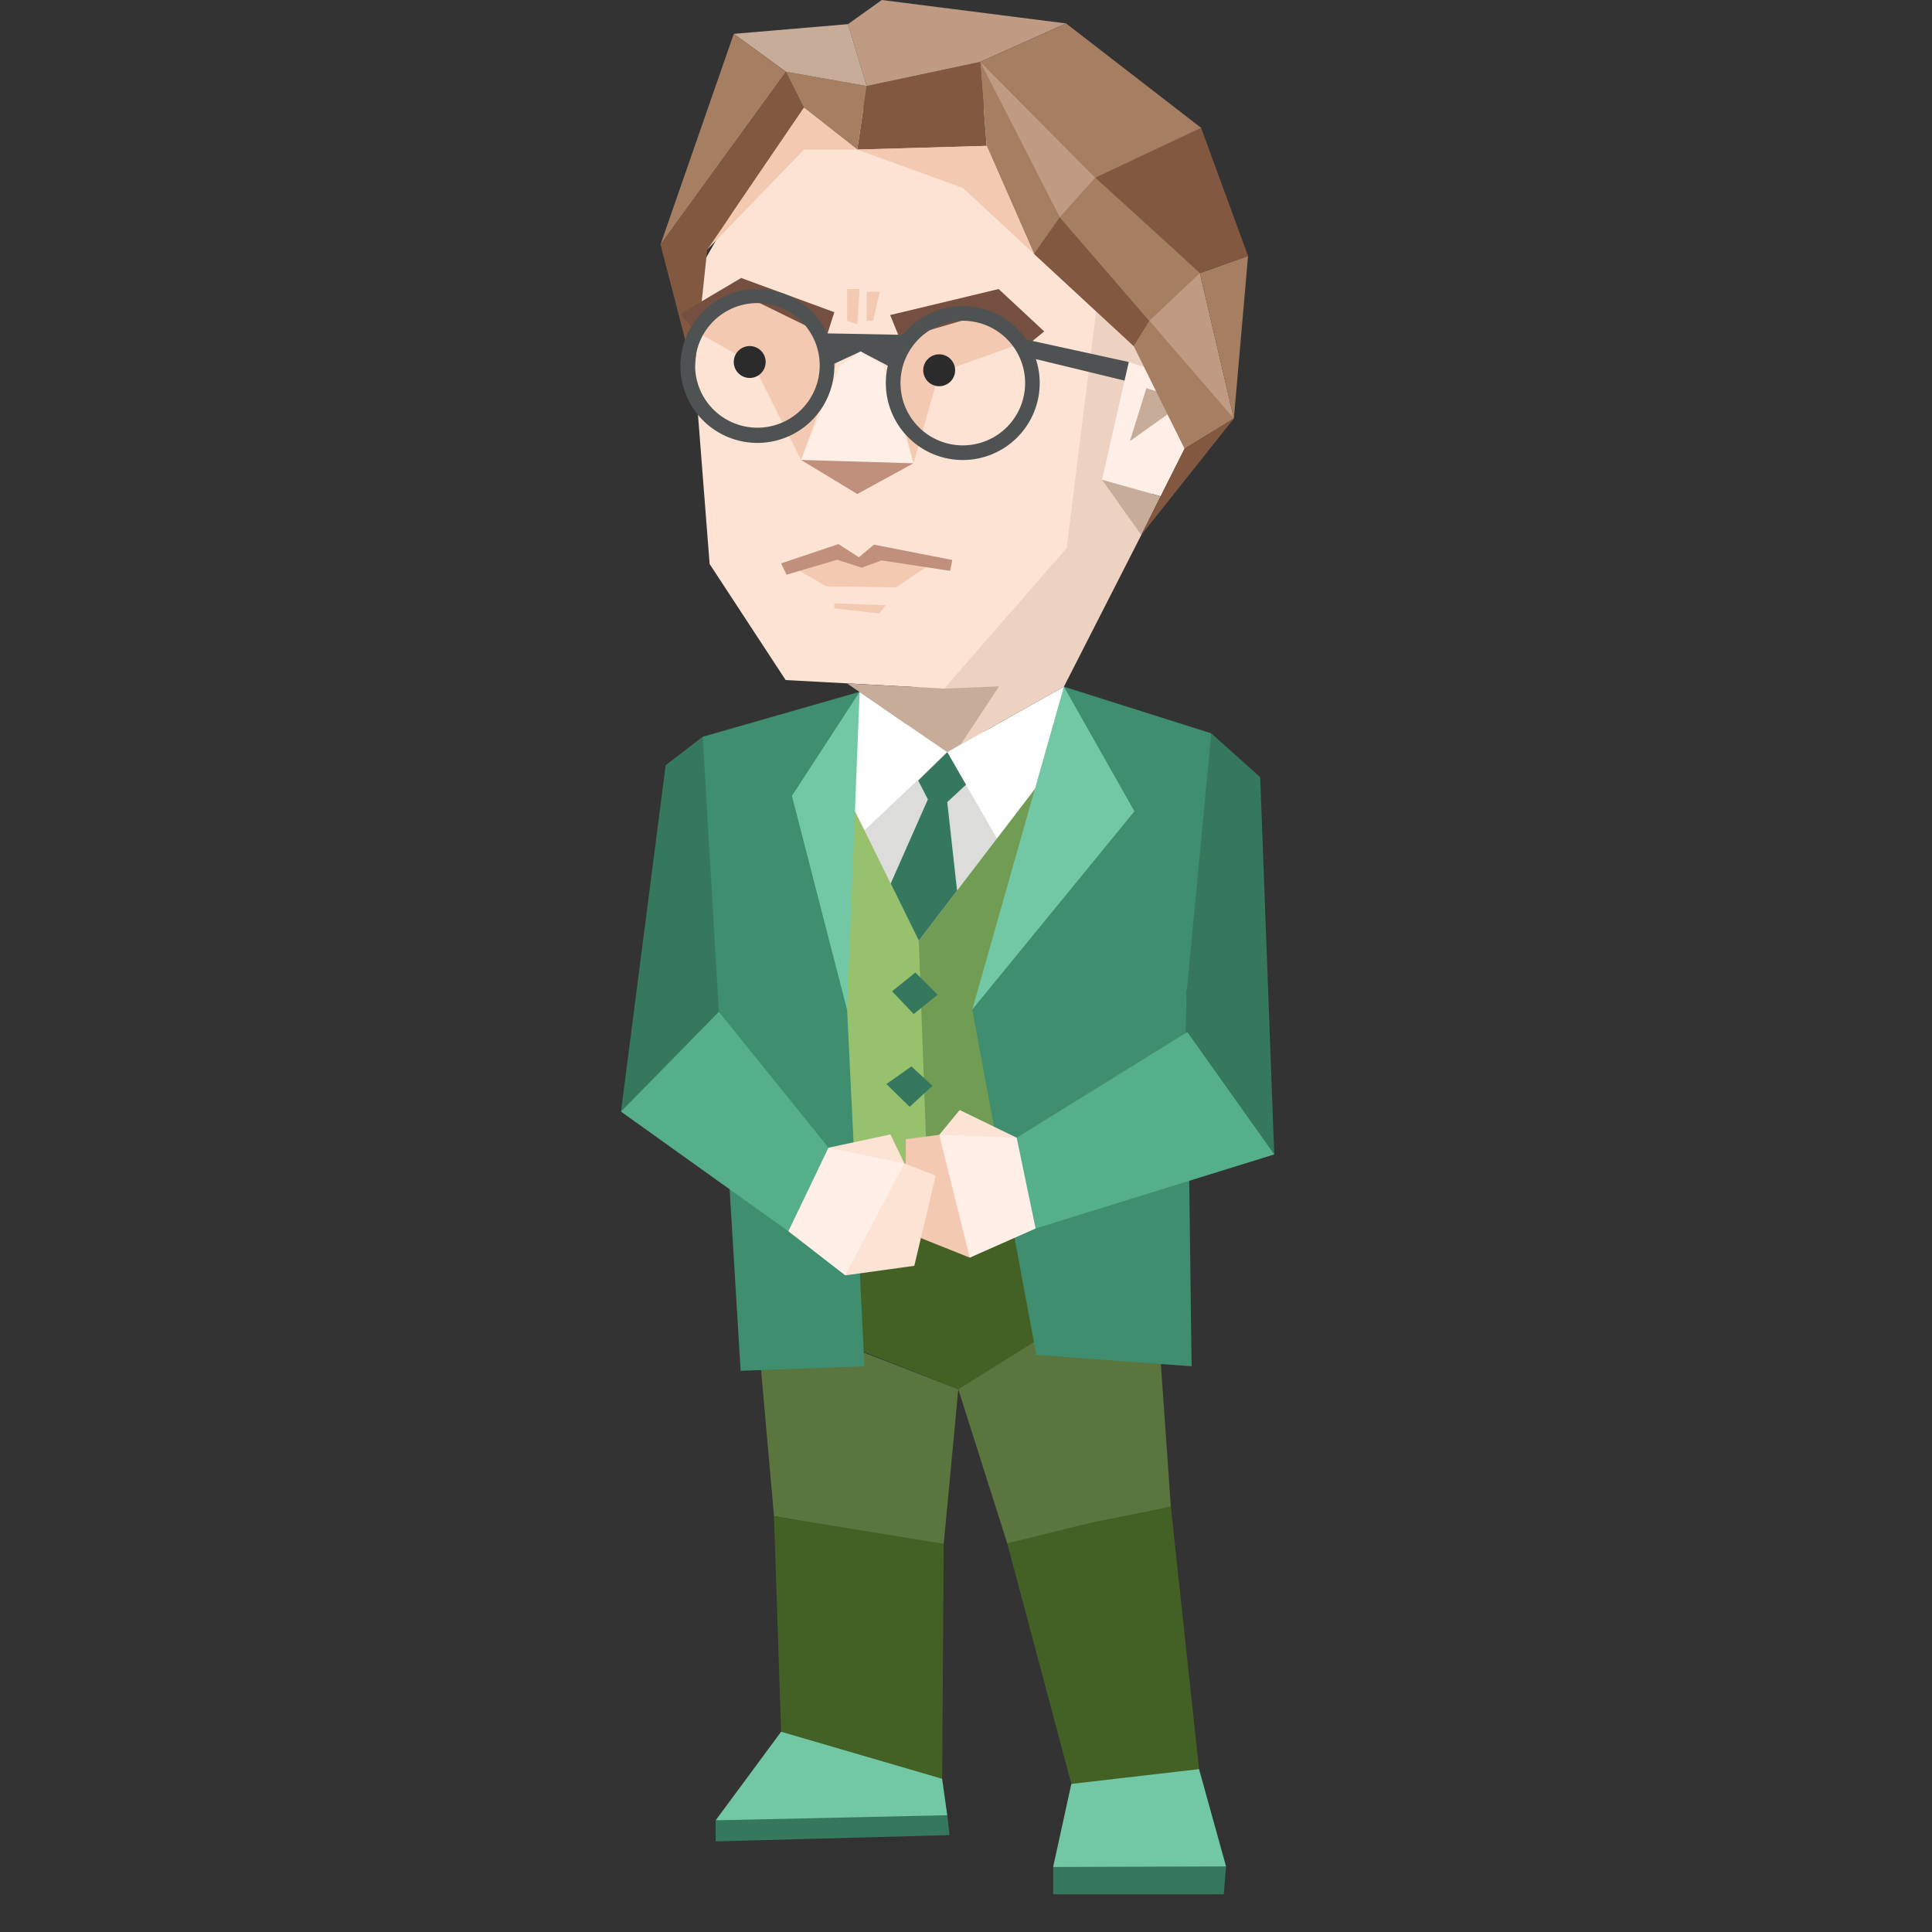 <svg id="Layer_1" data-name="Layer 1" xmlns="http://www.w3.org/2000/svg" viewBox="0 0 400 400"><rect x="0" y="0" width="400" height="400" fill="#333333" stroke="none"/><defs><style>.cls-1{fill:#35785d;}.cls-2{fill:#446125;}.cls-20,.cls-3{fill:#2b2b2b;}.cls-3{fill-opacity:0.1;}.cls-4{fill:#dcdcdb;}.cls-5{fill:#fff;}.cls-6{fill:#5a753d;}.cls-7{fill:#98c16d;}.cls-8{fill:#709c53;}.cls-9{fill:#3f8e6f;}.cls-10{fill:#72c8a5;}.cls-11{fill:#eed2c1;}.cls-12{fill:#fce3d4;}.cls-13{fill:#ffefe7;}.cls-14{fill:#c8ac9a;}.cls-15{fill:#825940;}.cls-16{fill:#f4c9b2;}.cls-17{fill:#754f40;}.cls-18{fill:#4f5253;}.cls-19{fill:#c1907d;}.cls-21{fill:#a67e62;}.cls-22{fill:#bf9b83;}.cls-23{fill:#54af8a;}</style></defs><title>Atticus Finch (To Kill a Mockingbird)</title><polygon class="cls-1" points="145.48 152.54 137.82 158.43 128.57 230.15 150.11 219.02 148.83 209.48 163.02 198.65 145.48 152.54"/><polygon class="cls-2" points="158.9 267.91 178.97 279.93 198.41 287.64 214.55 280.52 245.41 264.5 192.87 240 158.9 267.91"/><polygon class="cls-3" points="120.96 379.71 213.21 370.52 307.09 384.07 211.79 398.91 120.96 379.71"/><polygon class="cls-4" points="178.21 153.59 176.33 173.62 190.11 197.34 206.49 173.74 225.1 159.12 193.53 147.82 178.21 153.59"/><polygon class="cls-5" points="178.97 171.91 196.12 155.72 177.98 143.23 171.14 157.36 178.97 171.91"/><polygon class="cls-5" points="206.49 173.74 196.12 155.72 220.27 142.17 222.98 157.84 206.49 173.74"/><polygon class="cls-6" points="156.48 271.33 160.25 313.91 164.84 314.68 179.8 329.06 195.39 319.63 198.41 287.64 156.48 271.33"/><polygon class="cls-6" points="208.54 319.55 198.41 287.64 238.94 262.32 242.41 311.94 208.54 319.55"/><polygon class="cls-7" points="166.9 161.02 172.32 158.43 190.23 194.75 198.36 213.13 192.28 251.19 168.02 251.76 167.54 267.91 165.9 254.72 166.9 161.02"/><polygon class="cls-2" points="208.54 319.55 221.81 369.34 240.65 376.29 248.25 366.28 242.41 311.94 226.33 315.15 208.54 319.55"/><polygon class="cls-8" points="231.86 249.48 192.28 251.19 190.23 194.75 215.68 161.49 218.74 154.89 233.16 247.18 231.86 249.48"/><polygon class="cls-1" points="190.11 161.62 192.11 165.5 184.41 182.93 190.23 194.75 198.15 184.39 196.12 166.07 200 162.46 196.12 155.72 190.11 161.62"/><polygon class="cls-9" points="177.98 143.23 171.73 165.96 175.39 209.13 178.97 282.87 153.34 283.81 148.83 209.48 145.48 152.54 177.98 143.23"/><polygon class="cls-10" points="163.96 164.78 175.39 209.13 177.98 143.23 163.96 164.78"/><polygon class="cls-9" points="220.27 142.17 225.45 166.67 201.3 209.01 214.55 280.52 246.71 282.87 245.71 205.12 252.43 194.88 250.78 151.83 220.27 142.17"/><polygon class="cls-2" points="161.72 358.54 160.25 313.91 195.39 319.63 195.06 368.28 179.15 370.4 161.72 358.54"/><polygon class="cls-10" points="148.17 376.88 161.72 358.54 195.06 368.28 196.12 375.82 169.73 378.77 148.17 376.88"/><polygon class="cls-1" points="196.12 375.82 196.59 379.94 148.17 381.24 148.17 376.88 196.12 375.82"/><polygon class="cls-10" points="218.04 386.54 221.81 369.34 248.25 366.28 253.84 386.42 238.29 390.78 218.04 386.54"/><polygon class="cls-1" points="218.04 392.19 218.04 386.54 253.84 386.42 253.37 392.19 218.04 392.19"/><polygon class="cls-10" points="201.3 209.01 234.87 167.97 220.27 142.17 201.3 209.01"/><polygon class="cls-1" points="245.27 219.61 245.71 205.12 250.78 151.83 260.91 160.91 263.82 239.01 245.27 219.61"/><line class="cls-9" x1="249.49" y1="221.38" x2="268.47" y2="205.95"/><polygon class="cls-1" points="189.52 201.35 184.69 205.24 189.17 209.95 194.12 205.95 189.52 201.35"/><polygon class="cls-1" points="188.7 220.79 183.51 224.44 188.34 229.16 193.06 224.8 188.7 220.79"/><polygon class="cls-11" points="220.27 142.17 236.29 110.77 248.05 65.49 222.98 47.27 189.76 142.1 196.12 155.72 220.27 142.17"/><polygon class="cls-12" points="142.48 59.84 146.92 116.77 162.66 140.8 195.47 142.57 220.85 113.47 232.16 22.58 163.96 22.33 142.48 59.84"/><polygon class="cls-13" points="233.7 74.95 228.16 99.34 240.3 102.75 251.37 80.72 233.7 74.95"/><polygon class="cls-14" points="233.93 91.33 237.35 80.37 245.71 82.96 233.93 91.33"/><polygon class="cls-14" points="228.16 99.34 236.29 110.77 240.3 102.75 228.16 99.34"/><polygon class="cls-14" points="175.39 141.51 196.12 155.72 198.94 154.06 206.84 142.1 195.47 142.57 175.39 141.51"/><polygon class="cls-15" points="162.72 14.86 136.75 50.62 143.69 77.44 146.42 51.7 166.45 22.31 162.72 14.86"/><polygon class="cls-16" points="189.13 95.92 194.44 77.16 214.09 70.15 207.89 63.38 190.66 64.11 183.83 75.65 189.13 95.92"/><polygon class="cls-17" points="184.3 65.23 206.76 59.84 216.19 68.62 213.09 71.15 204.32 64.87 186.31 70.15 184.3 65.23"/><polygon class="cls-16" points="165.85 95.23 173.17 75.22 166.5 65.56 153.77 61.45 143.69 68.41 155.87 75.3 165.85 95.23"/><polygon class="cls-17" points="171.17 69.55 172.74 64.64 153.45 57.55 140.89 64.99 143.69 68.41 153.21 60.75 171.17 69.55"/><polygon class="cls-18" points="171.17 69.02 187.71 69.34 185.34 76.51 178.18 72.77 171.97 75.65 171.17 69.02"/><polygon class="cls-13" points="165.85 95.23 189.13 95.92 182.83 75.65 178.18 72.77 173.97 75.65 165.85 95.23"/><path class="cls-18" d="M199.34,63.38a15.93,15.93,0,1,0,15.92,15.93A15.93,15.93,0,0,0,199.34,63.38Zm0,28.83a12.9,12.9,0,1,1,12.9-12.9A12.9,12.9,0,0,1,199.34,92.21Z"/><path class="cls-18" d="M156.81,59.84a15.93,15.93,0,1,0,15.93,15.93A15.93,15.93,0,0,0,156.81,59.84Zm0,28.71a12.9,12.9,0,1,1,12.9-12.9A12.9,12.9,0,0,1,156.81,88.55Z"/><polygon class="cls-19" points="165.85 95.23 177.49 102.28 189.13 95.92 165.85 95.23"/><path class="cls-20" d="M155.22,71.65a3.3,3.3,0,1,1-3.3,3.3A3.3,3.3,0,0,1,155.22,71.65Z"/><path class="cls-20" d="M194.44,73.36a3.3,3.3,0,1,1-3.29,3.29A3.29,3.29,0,0,1,194.44,73.36Z"/><polygon class="cls-18" points="211.76 70.15 233.7 74.95 232.82 78.8 213.05 74.01 211.76 70.15"/><polygon class="cls-15" points="177.49 30.97 179.44 17.81 202.95 12.81 204.28 30.2 177.49 30.97"/><polygon class="cls-21" points="204.28 30.2 202.95 12.81 255.46 86.65 245.25 92.91 234.72 71.65 214.09 52.56 204.28 30.2"/><polygon class="cls-22" points="179.44 17.81 175.57 5 182.57 0 220.72 4.85 202.95 12.81 179.44 17.81"/><polygon class="cls-21" points="220.72 4.85 248.67 26.46 244.67 61.88 221.32 44.3 202.95 12.81 220.72 4.85"/><polygon class="cls-22" points="202.95 12.81 226.73 36.8 248.42 56.55 255.46 86.65 219.42 44.96 202.95 12.81"/><polygon class="cls-21" points="255.46 86.65 258.4 52.99 248.42 56.55 255.46 86.65"/><polygon class="cls-21" points="177.49 30.97 179.44 17.81 162.72 14.86 166.45 22.31 177.49 30.97"/><polygon class="cls-14" points="179.44 17.81 175.57 5 151.92 7.01 162.72 14.86 179.44 17.81"/><polygon class="cls-21" points="151.92 7.01 136.75 50.62 162.72 14.86 151.92 7.01"/><polygon class="cls-15" points="248.67 26.46 258.4 52.99 248.42 56.55 226.73 36.8 248.67 26.46"/><polygon class="cls-15" points="255.46 86.65 236.29 110.77 245.25 92.91 255.46 86.65"/><polygon class="cls-16" points="193.99 115.93 185.5 121.62 171.1 121.4 163.57 117.06 169.69 115.63 193.99 115.93"/><polygon class="cls-19" points="197.16 115.94 180.94 112.76 177.83 115.37 173.58 112.65 161.72 116.64 162.85 118.98 173.32 115.89 178.41 117.53 182.52 116.03 196.71 118.19 197.16 115.94"/><polyline class="cls-23" points="263.82 239.01 214.41 254.35 204.71 246.99 210.49 235.55 245.82 213.67"/><polygon class="cls-13" points="194.46 234.95 201.11 232.78 210.49 235.55 214.41 254.35 200.79 260.38 193.22 248.09 194.46 234.95"/><polygon class="cls-16" points="187.56 235.85 194.46 234.95 200.79 260.38 187.38 255.03 187.56 235.85"/><polygon class="cls-12" points="210.49 235.55 198.69 229.82 194.46 234.95 210.49 235.55"/><polyline class="cls-23" points="128.57 230.15 163.22 254.92 174.4 250.1 171.53 237.62 148.83 209.48"/><polygon class="cls-13" points="187.24 240.88 181.3 237.18 171.53 237.62 163.22 254.92 175 264.05 185.29 253.92 187.24 240.88"/><polygon class="cls-12" points="193.72 243.4 187.24 240.88 175 264.05 189.3 262.07 193.72 243.4"/><polygon class="cls-12" points="171.53 237.62 184.36 234.87 187.24 240.88 171.53 237.62"/><polygon class="cls-16" points="172.74 124.91 183.41 125.32 182.01 127.01 172.74 125.96 172.74 124.91"/><polygon class="cls-16" points="175.39 59.84 177.98 59.84 177.49 67.17 175.39 66.41 175.39 59.84"/><polygon class="cls-16" points="179.44 60.4 182.13 60.4 180.78 66.41 179.44 66.41 179.44 60.4"/><polygon class="cls-15" points="214.09 52.56 219.42 44.96 237.96 66.41 234.72 71.65 214.09 52.56"/><polygon class="cls-21" points="219.42 44.96 226.73 36.8 248.42 56.55 237.96 66.41 219.42 44.96"/><polygon class="cls-16" points="177.49 30.97 199.34 38.9 214.09 52.56 204.28 30.2 177.49 30.97"/><polygon class="cls-16" points="177.49 30.97 166.45 30.97 146.42 51.7 166.45 22.31 177.49 30.97"/></svg>